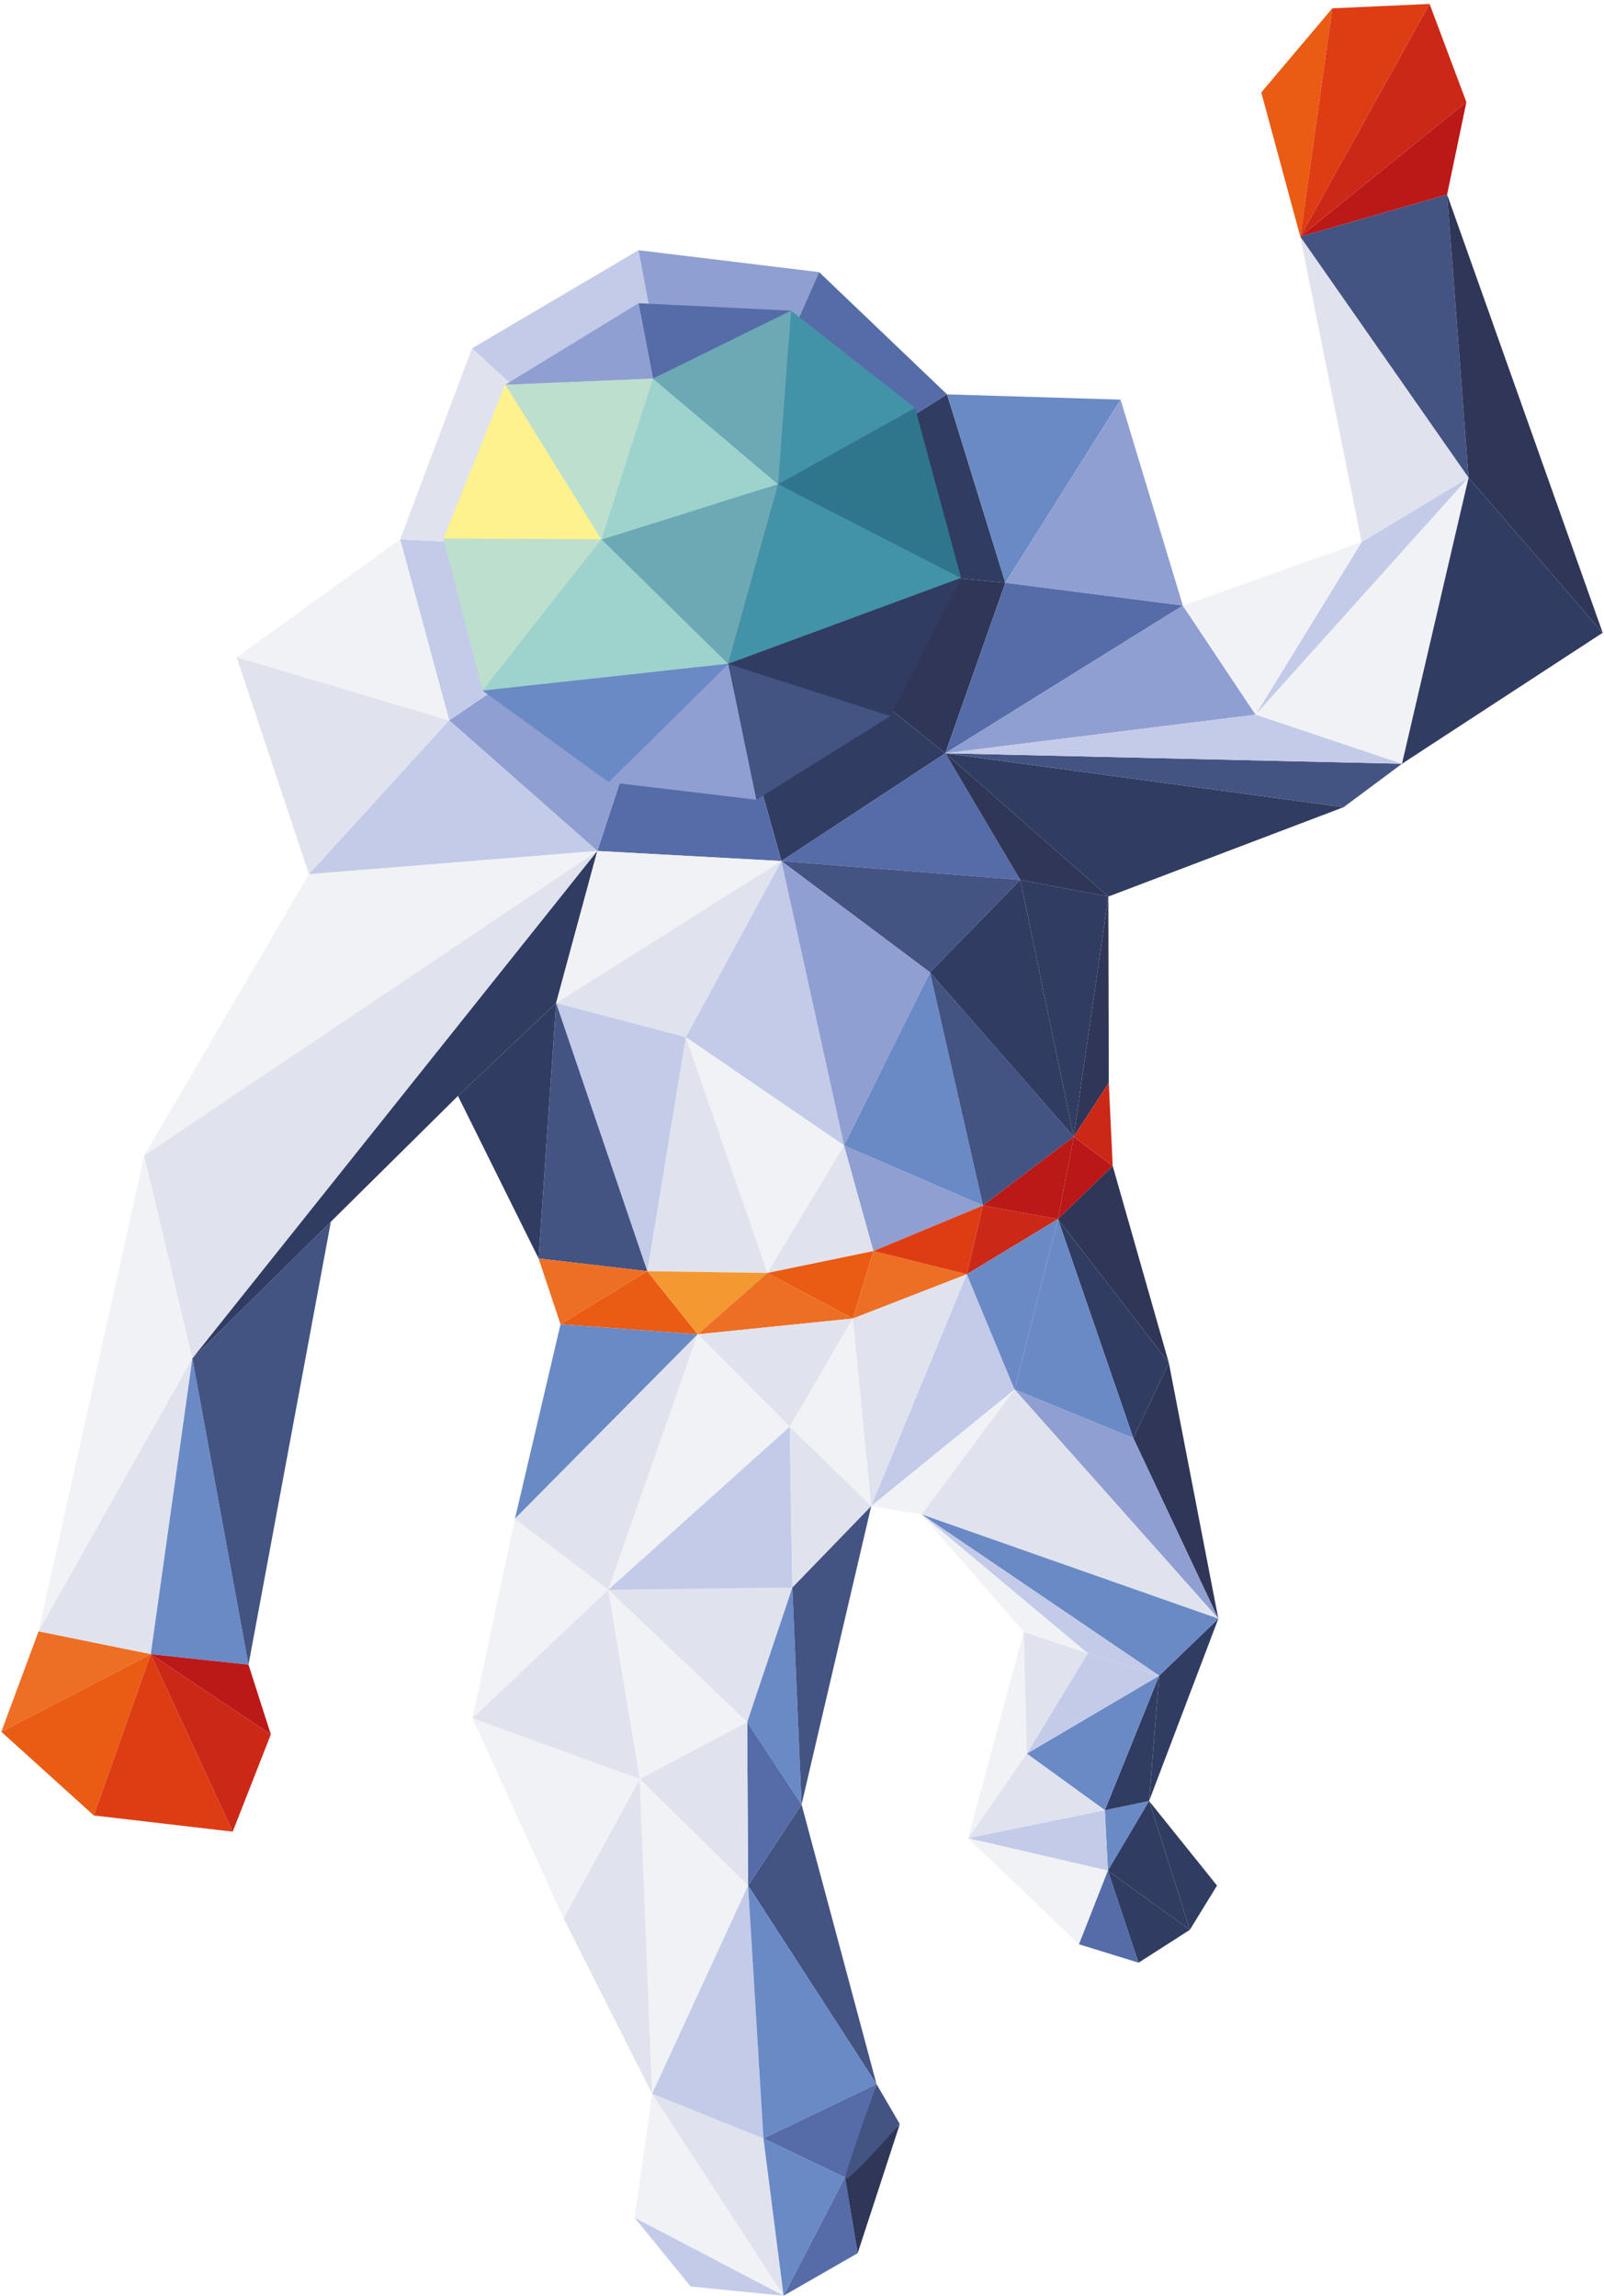 
<svg width="366px" height="524px" viewBox="0 0 366 524" version="1.1" xmlns="http://www.w3.org/2000/svg" xmlns:xlink="http://www.w3.org/1999/xlink">
    <g id="Pages" stroke="none" stroke-width="1" fill="none" fill-rule="evenodd">
        <g id="Desktop-HD" transform="translate(-262, -94)" fill-rule="nonzero">
            <g id="object_astronaut" transform="translate(262, 94)">
                <g id="Group" transform="translate(91, 57)">
                    <polygon id="Path" fill="#C3CBE9" points="16.7 22.5 67.6 69.2 54.7 0.1"></polygon>
                    <polygon id="Path" fill="#909FD1" points="67.6 69.2 95.9 5.1 54.7 0.1"></polygon>
                    <polygon id="Path" fill="#566CA8" points="67.6 69.2 125.1 33 95.9 5.1"></polygon>
                    <polygon id="Path" fill="#313C62" points="67.6 69.2 138.4 76 125.1 33"></polygon>
                    <polygon id="Path" fill="#303657" points="67.6 69.2 124.7 114.9 138.4 76"></polygon>
                    <polygon id="Path" fill="#313C62" points="67.6 69.2 87.3 139.5 124.7 114.9"></polygon>
                    <polygon id="Path" fill="#566CA8" points="67.6 69.2 45.3 137.2 87.3 139.5"></polygon>
                    <polygon id="Path" fill="#909FD1" points="67.6 69.2 11.5 107.4 45.3 137.2"></polygon>
                    <polygon id="Path" fill="#C3CBE9" points="67.6 69.2 0.3 66.1 11.5 107.4"></polygon>
                    <polygon id="Path" fill="#E0E3EE" points="67.6 69.2 16.7 22.5 0.3 66.1"></polygon>
                </g>
                <g id="Group" transform="translate(101, 69)">
                    <polygon id="Path" fill="#6BA9B5" points="36.2 54.1 65.2 82.5 76.6 41.5"></polygon>
                    <polygon id="Path" fill="#9DD3CC" points="36.2 54.1 48 17.4 76.6 41.5"></polygon>
                    <polygon id="Path" fill="#6BA9B5" points="48 17.4 79.5 1.9 76.6 41.5"></polygon>
                    <polygon id="Path" fill="#566CA8" points="48 17.4 44.7 0.2 79.5 1.9"></polygon>
                    <polygon id="Path" fill="#909FD1" points="44.7 0.2 14.3 18.8 48 17.4"></polygon>
                    <polygon id="Path" fill="#BDDFCD" points="14.3 18.8 36.2 54.1 48 17.4"></polygon>
                    <polygon id="Path" fill="#FDF28D" points="14.3 18.8 0.2 53.9 36.2 54.1"></polygon>
                    <polygon id="Path" fill="#BDDFCD" points="0.2 53.9 9.1 88.6 36.2 54.1"></polygon>
                    <polygon id="Path" fill="#9DD3CC" points="65.2 82.5 9.1 88.6 36.2 54.1"></polygon>
                    <polygon id="Path" fill="#4393A8" points="79.5 1.9 107.8 24.1 76.6 41.5"></polygon>
                    <polygon id="Path" fill="#2F768C" points="76.6 41.5 118.3 62.9 107.8 24.1"></polygon>
                    <polygon id="Path" fill="#6A8AC6" points="65.2 82.5 37.9 109.5 9.1 88.6"></polygon>
                    <polygon id="Path" fill="#909FD1" points="65.2 82.5 71.6 113.5 37.9 109.5"></polygon>
                    <polygon id="Path" fill="#4393A8" points="65.2 82.5 118.3 62.9 76.6 41.5"></polygon>
                    <polygon id="Path" fill="#435382" points="65.2 82.5 102.2 94.4 71.6 113.5"></polygon>
                    <polygon id="Path" fill="#313C62" points="118.3 62.9 65.2 82.5 102.2 94.4"></polygon>
                </g>
                <polygon id="Path" fill="#6A8AC6" points="229.4 133 255.7 91.2 216.1 90"></polygon>
                <polygon id="Path" fill="#F0F2F5" points="91.3 123.1 54 150 102.5 164.4"></polygon>
                <polygon id="Path" fill="#E0E3EE" points="54 150 70.5 199.5 102.5 164.4"></polygon>
                <polygon id="Path" fill="#C3CBE9" points="70.5 199.5 136.3 194.2 102.5 164.4"></polygon>
                <polygon id="Path" fill="#909FD1" points="255.7 91.2 269.9 138.2 229.4 133"></polygon>
                <polygon id="Path" fill="#566CA8" points="215.7 171.9 269.9 138.2 229.4 133"></polygon>
                <polygon id="Path" fill="#F0F2F5" points="70.5 199.5 32.9 263.7 136.3 194.2"></polygon>
                <polygon id="Path" fill="#F0F2F5" points="32.9 263.7 8.8 372.3 43.9 310"></polygon>
                <polygon id="Path" fill="#E0E3EE" points="8.8 372.3 34.4 377.5 43.9 310"></polygon>
                <polygon id="Path" fill="#E0E3EE" points="43.9 310 136.3 194.2 32.9 263.7"></polygon>
                <polygon id="Path" fill="#6A8AC6" points="34.4 377.5 56.7 379.9 43.9 310"></polygon>
                <polygon id="Path" fill="#C3CBE9" points="310.7 123.7 335.1 109 286.5 163.1"></polygon>
                <polygon id="Path" fill="#909FD1" points="215.7 171.9 286.5 163.1 269.9 138.2"></polygon>
                <polygon id="Path" fill="#E0E3EE" points="310.7 123.7 296.7 54 335.1 109"></polygon>
                <polygon id="Path" fill="#435382" points="296.7 54 330.2 44.4 335.1 109"></polygon>
                <polygon id="Path" fill="#303657" points="330.2 44.4 365.7 144.4 335.1 109"></polygon>
                <polygon id="Path" fill="#F0F2F5" points="335.1 109 319.9 174.3 286.5 163.1"></polygon>
                <polygon id="Path" fill="#313C62" points="319.9 174.3 365.7 144.4 335.1 109"></polygon>
                <polygon id="Path" fill="#313C62" points="306.6 184.2 252.9 204.6 215.7 171.9"></polygon>
                <polygon id="Path" fill="#435382" points="56.7 379.9 75.5 278.8 43.9 310"></polygon>
                <polygon id="Path" fill="#313C62" points="126.9 228.9 122.9 287.2 104.5 250.1"></polygon>
                <polygon id="Path" fill="#313C62" points="43.9 310 75.5 278.8 104.5 250.1 126.9 228.9 136.3 194.2"></polygon>
                <polygon id="Path" fill="#F0F2F5" points="126.9 228.9 178.3 196.5 136.3 194.2"></polygon>
                <polygon id="Path" fill="#E0E3EE" points="178.3 196.5 156.5 236.7 126.9 228.9"></polygon>
                <polygon id="Path" fill="#C3CBE9" points="156.5 236.7 192.6 261.4 178.3 196.5"></polygon>
                <polygon id="Path" fill="#F0F2F5" points="192.6 261.4 175.1 290.5 156.5 236.7"></polygon>
                <polygon id="Path" fill="#E0E3EE" points="147.7 290.1 175.1 290.5 156.5 236.7"></polygon>
                <polygon id="Path" fill="#E0E3EE" points="192.6 261.4 199.3 285.5 175.1 290.5"></polygon>
                <polygon id="Path" fill="#C3CBE9" points="126.9 228.9 147.7 290.1 156.5 236.7"></polygon>
                <polygon id="Path" fill="#435382" points="122.9 287.2 147.7 290.1 126.9 228.9"></polygon>
                <polygon id="Path" fill="#ED6F24" points="8.8 372.3 0.3 395.2 34.4 377.5"></polygon>
                <polygon id="Path" fill="#EA5B14" points="0.3 395.2 21.4 414.3 34.4 377.5"></polygon>
                <polygon id="Path" fill="#DE3D14" points="21.4 414.3 53.1 418 34.4 377.5"></polygon>
                <polygon id="Path" fill="#CC2817" points="53.1 418 61.8 395.8 34.4 377.5"></polygon>
                <polygon id="Path" fill="#BB1818" points="61.8 395.8 56.7 379.9 34.4 377.5"></polygon>
                <polygon id="Path" fill="#EA5B14" points="287.8 21.1 304 1.9 296.7 54"></polygon>
                <polygon id="Path" fill="#DE3D14" points="304 1.9 326.2 0.9 296.7 54"></polygon>
                <polygon id="Path" fill="#CC2817" points="326.2 0.9 334.6 23.3 296.7 54"></polygon>
                <polygon id="Path" fill="#BB1818" points="334.6 23.3 330.2 44.4 296.7 54"></polygon>
                <polygon id="Path" fill="#ED6F24" points="122.9 287.2 127.9 302.2 147.7 290.1"></polygon>
                <polygon id="Path" fill="#EA5B14" points="127.9 302.2 159.2 304.5 147.7 290.1"></polygon>
                <polygon id="Path" fill="#F49931" points="159.2 304.5 175.1 290.5 147.7 290.1"></polygon>
                <polygon id="Path" fill="#ED6F24" points="159.2 304.5 194.6 300.9 175.1 290.5"></polygon>
                <polygon id="Path" fill="#EA5B14" points="194.6 300.9 199.3 285.5 175.1 290.5"></polygon>
                <polygon id="Path" fill="#566CA8" points="178.3 196.5 232.8 200.8 215.7 171.9"></polygon>
                <polygon id="Path" fill="#435382" points="178.3 196.5 212.2 221.9 232.8 200.8"></polygon>
                <polygon id="Path" fill="#909FD1" points="212.2 221.9 192.6 261.4 178.3 196.5"></polygon>
                <polygon id="Path" fill="#909FD1" points="192.6 261.4 224.3 275.1 199.3 285.5"></polygon>
                <polygon id="Path" fill="#6A8AC6" points="224.3 275.1 212.2 221.9 192.6 261.4"></polygon>
                <polygon id="Path" fill="#435382" points="212.2 221.9 245 259.4 224.3 275.1"></polygon>
                <polygon id="Path" fill="#313C62" points="232.8 200.8 245 259.4 212.2 221.9"></polygon>
                <polygon id="Path" fill="#ED6F24" points="194.6 300.9 220.6 290.8 199.3 285.5"></polygon>
                <polygon id="Path" fill="#DE3D14" points="220.6 290.8 224.3 275.1 199.3 285.5"></polygon>
                <polygon id="Path" fill="#CC2817" points="220.6 290.8 241.4 278.2 224.3 275.1"></polygon>
                <polygon id="Path" fill="#BB1818" points="241.4 278.2 245 259.4 224.3 275.1"></polygon>
                <polygon id="Path" fill="#BA1818" points="245 259.4 253.9 266.1 241.4 278.2"></polygon>
                <polygon id="Path" fill="#303657" points="245 259.4 253 247.1 252.9 204.6"></polygon>
                <polygon id="Path" fill="#313C62" points="252.9 204.6 232.8 200.8 245 259.4"></polygon>
                <polygon id="Path" fill="#303657" points="232.8 200.8 215.7 171.9 252.9 204.6"></polygon>
                <polygon id="Path" fill="#F0F2F5" points="310.7 123.7 269.9 138.2 286.5 163.1"></polygon>
                <polygon id="Path" fill="#435382" points="306.6 184.2 319.9 174.3 215.7 171.9"></polygon>
                <polygon id="Path" fill="#CC2817" points="253.9 266.1 253 247.1 245 259.4"></polygon>
                <polygon id="Path" fill="#6A8AC6" points="127.9 302.2 117.5 346.6 159.2 304.5"></polygon>
                <polygon id="Path" fill="#F0F2F5" points="117.5 346.6 107.8 392.1 138.8 362.8"></polygon>
                <polygon id="Path" fill="#F0F2F5" points="107.8 392.1 128.6 437.8 146 406"></polygon>
                <polygon id="Path" fill="#E0E3EE" points="138.8 362.8 146 406 107.8 392.1"></polygon>
                <polygon id="Path" fill="#E0E3EE" points="159.2 304.5 138.8 362.8 117.5 346.6"></polygon>
                <polygon id="Path" fill="#E0E3EE" points="159.2 304.5 180.2 325.6 194.6 300.9"></polygon>
                <polygon id="Path" fill="#F0F2F5" points="138.8 362.8 180.2 325.6 159.2 304.5"></polygon>
                <polygon id="Path" fill="#E0E3EE" points="180.8 362.3 170.5 393 138.8 362.8"></polygon>
                <polygon id="Path" fill="#C3CBE9" points="138.8 362.8 180.2 325.6 180.8 362.3"></polygon>
                <polygon id="Path" fill="#F0F2F5" points="170.5 393 146 406 138.8 362.8"></polygon>
                <polygon id="Path" fill="#F0F2F5" points="180.2 325.6 198.8 343.7 194.6 300.9"></polygon>
                <polygon id="Path" fill="#E0E3EE" points="198.8 343.7 220.6 290.8 194.6 300.9"></polygon>
                <polygon id="Path" fill="#E0E3EE" points="198.8 343.7 180.8 362.3 180.2 325.6"></polygon>
                <polygon id="Path" fill="#6A8AC6" points="180.8 362.3 182.9 411.8 170.5 393"></polygon>
                <polygon id="Path" fill="#435382" points="182.9 411.8 200 475.6 170.7 430.3"></polygon>
                <polygon id="Path" fill="#566CA8" points="170.5 393 170.7 430.3 182.9 411.8"></polygon>
                <polygon id="Path" fill="#E0E3EE" points="146 406 170.7 430.3 170.5 393"></polygon>
                <polygon id="Path" fill="#435382" points="198.8 343.7 182.9 411.8 180.8 362.3"></polygon>
                <polygon id="Path" fill="#E0E3EE" points="128.6 437.8 148.8 477.8 146 406"></polygon>
                <polygon id="Path" fill="#F0F2F5" points="148.8 477.8 170.7 430.3 146 406"></polygon>
                <polygon id="Path" fill="#E0E3EE" points="148.8 477.8 178.8 523.9 174.2 488"></polygon>
                <polygon id="Path" fill="#C3CBE9" points="174.2 488 170.7 430.3 148.8 477.8"></polygon>
                <polygon id="Path" fill="#6A8AC6" points="200 475.6 174.2 488 170.7 430.3"></polygon>
                <polygon id="Path" fill="#6A8AC6" points="178.8 523.9 192.8 496.9 174.2 488"></polygon>
                <polygon id="Path" fill="#566CA8" points="192.8 496.9 200 475.6 174.2 488"></polygon>
                <polygon id="Path" fill="#F0F2F5" points="148.8 477.8 144.8 506.1 178.8 523.9"></polygon>
                <polygon id="Path" fill="#566CA8" points="178.8 523.9 195.7 514.2 192.8 496.9"></polygon>
                <polygon id="Path" fill="#303657" points="195.7 514.2 205.3 484.8 192.8 496.9"></polygon>
                <path d="M200,475.6 L205.3,484.7 C205.3,484.7 192.1,499.8 192.8,496.9 C193.5,494 200,475.6 200,475.6 Z" id="Path" fill="#435382"></path>
                <polygon id="Path" fill="#C3CBE9" points="144.8 506.1 157.6 521.8 178.8 523.9"></polygon>
                <polygon id="Path" fill="#C3CBE9" points="198.8 343.7 231.5 317.1 220.6 290.8"></polygon>
                <polygon id="Path" fill="#6A8AC6" points="231.5 317.1 241.4 278.2 220.6 290.8"></polygon>
                <polygon id="Path" fill="#303657" points="253.9 266.1 266.7 311 241.4 278.2"></polygon>
                <polygon id="Path" fill="#303657" points="266.7 311 278 369.4 258.6 328.2"></polygon>
                <polygon id="Path" fill="#313C62" points="278 369.4 262.2 411 264.5 382.4"></polygon>
                <polygon id="Path" fill="#6A8AC6" points="262.2 411 252.8 426.9 252.1 413.1"></polygon>
                <polygon id="Path" fill="#313C62" points="241.4 278.2 258.6 328.2 266.7 311"></polygon>
                <polygon id="Path" fill="#6A8AC6" points="231.5 317.1 258.6 328.2 241.4 278.2"></polygon>
                <polygon id="Path" fill="#F0F2F5" points="198.8 343.7 210.3 345.6 231.5 317.1"></polygon>
                <polygon id="Path" fill="#909FD1" points="231.5 317.1 278 369.4 258.6 328.2"></polygon>
                <polygon id="Path" fill="#E0E3EE" points="210.3 345.6 278 369.4 231.5 317.1"></polygon>
                <polygon id="Path" fill="#6A8AC6" points="264.5 382.4 210.3 345.6 278 369.4"></polygon>
                <polygon id="Path" fill="#313C62" points="252.1 413.1 264.5 382.4 262.2 411"></polygon>
                <polygon id="Path" fill="#6A8AC6" points="252.1 413.1 234.3 400.2 264.5 382.4"></polygon>
                <polygon id="Path" fill="#C3CBE9" points="264.5 382.4 248.2 377.3 210.3 345.6"></polygon>
                <polygon id="Path" fill="#C3CBE9" points="248.2 377.3 234.3 400.2 264.5 382.4"></polygon>
                <polygon id="Path" fill="#E0E3EE" points="234.3 400.2 220.9 419.5 252.1 413.1"></polygon>
                <polygon id="Path" fill="#C3CBE9" points="220.9 419.5 252.8 426.9 252.1 413.1"></polygon>
                <polygon id="Path" fill="#F0F2F5" points="220.9 419.5 246.2 443.7 252.8 426.9"></polygon>
                <polygon id="Path" fill="#566CA8" points="246.2 443.7 259.8 447.9 252.8 426.9"></polygon>
                <polygon id="Path" fill="#313C62" points="259.8 447.9 271.5 440.4 252.8 426.9"></polygon>
                <polygon id="Path" fill="#313C62" points="271.5 440.4 277.7 430.3 262.2 411"></polygon>
                <polygon id="Path" fill="#313C62" points="262.2 411 252.8 426.9 271.5 440.4"></polygon>
                <polygon id="Path" fill="#F0F2F5" points="220.9 419.5 233.6 372.4 234.3 400.2"></polygon>
                <polygon id="Path" fill="#E0E3EE" points="233.6 372.4 248.2 377.3 234.3 400.2"></polygon>
                <polygon id="Path" fill="#F0F2F5" points="210.3 345.6 233.6 372.4 248.2 377.3"></polygon>
                <polygon id="Path" fill="#C3CBE9" points="319.9 174.3 286.5 163.1 215.7 171.9"></polygon>
            </g>
        </g>
    </g>
</svg>
